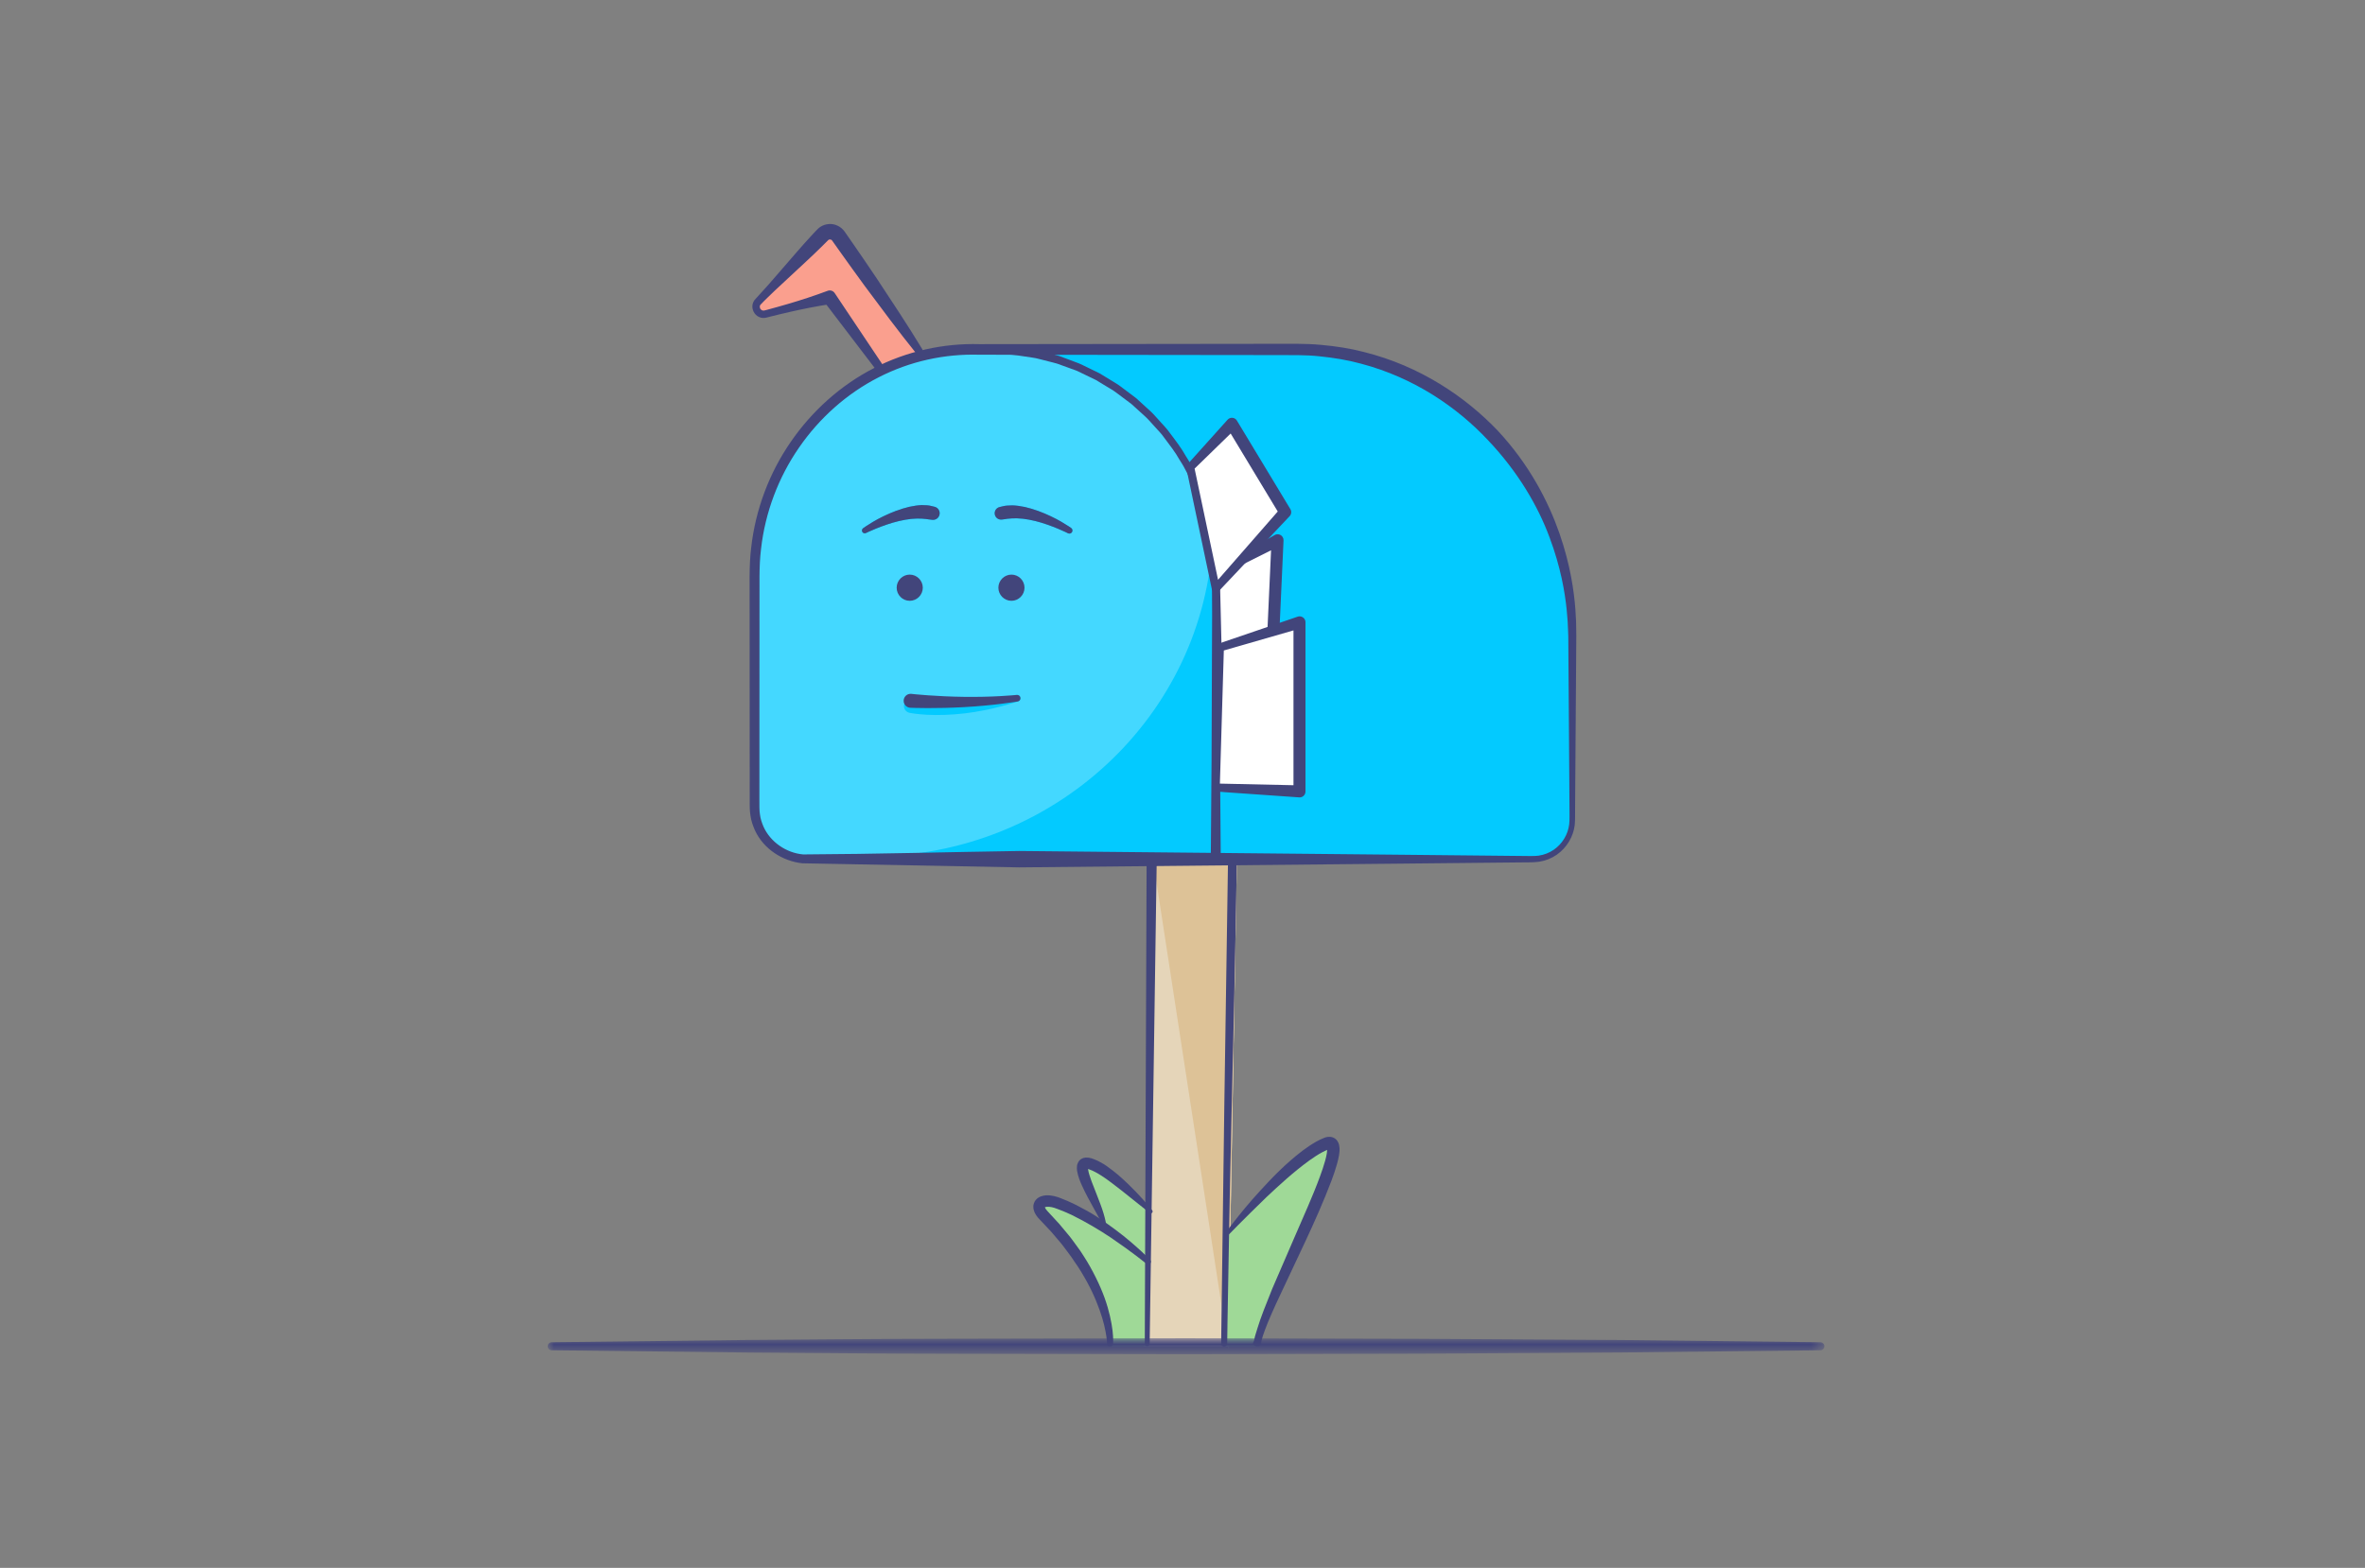 <?xml version="1.0" encoding="UTF-8"?>
<svg width="190px" height="126px" viewBox="0 0 190 126" version="1.1" xmlns="http://www.w3.org/2000/svg" xmlns:xlink="http://www.w3.org/1999/xlink">
    <rect x="0" y="0" width="190" height="126" fill="#808080" stroke="none"/>
    <!-- Generator: Sketch 46.2 (44496) - http://www.bohemiancoding.com/sketch -->
    <title>company</title>
    <desc>Created with Sketch.</desc>
    <defs>
        <polygon id="path-1" points="102.564 0.008 102.564 1.291 0 1.291 0 0.008 102.564 0.008"></polygon>
    </defs>
    <g id="Components" stroke="none" stroke-width="1" fill="none" fill-rule="evenodd">
        <g id="company">
            <g id="Group-23"></g>
            <g id="Page-1" transform="translate(44, 18)">
                <path d="M35.614,10.159 L34.146,10.159 C33.357,10.159 32.58,10.176 31.818,10.283 C23.335,11.476 16.741,19.05 16.741,28.187 L16.741,46.863 C16.741,49.274 18.637,50.819 20.955,50.819 L53.435,50.819 L53.435,28.187 C53.435,18.229 45.547,10.159 35.614,10.159" id="Fill-1" fill="#44D8FF" fill-rule="nonzero"></path>
                <path d="M60.161,10.159 L59.923,10.159 L38.908,10.159 L36.817,10.159 L36.527,10.159 L35.614,10.159 C45.547,10.159 53.435,18.229 53.435,28.187 L53.435,50.819 L56.12,50.819 L79.158,50.819 C80.901,50.819 82.403,49.629 82.403,47.88 L82.403,33.141 C82.403,20.458 72.353,10.159 60.161,10.159" id="Fill-3" fill="#03CAFF" fill-rule="nonzero"></path>
                <path d="M25.981,50.819 L53.435,50.819 L53.435,25.145 C52.791,39.563 40.61,50.819 25.981,50.819" id="Fill-5" fill="#03CAFF" fill-rule="nonzero"></path>
                <path d="M35.632,9.734 C35.632,9.734 35.832,9.746 36.208,9.767 C36.586,9.804 37.128,9.782 37.841,9.897 C38.197,9.953 38.592,10.016 39.021,10.084 C39.455,10.139 39.894,10.298 40.378,10.414 C40.618,10.48 40.869,10.538 41.121,10.617 C41.369,10.71 41.623,10.805 41.884,10.903 C42.146,11.001 42.413,11.102 42.688,11.205 C42.955,11.322 43.222,11.46 43.498,11.592 C43.774,11.726 44.054,11.863 44.341,12.003 C44.612,12.168 44.89,12.338 45.171,12.509 C45.448,12.689 45.749,12.842 46.019,13.051 C46.291,13.255 46.567,13.463 46.847,13.674 L47.27,13.993 L47.668,14.354 C47.933,14.597 48.202,14.843 48.474,15.091 C48.74,15.346 48.976,15.635 49.233,15.91 C49.48,16.193 49.755,16.457 49.971,16.775 C50.431,17.387 50.91,18.001 51.293,18.693 C51.729,19.351 52.052,20.083 52.402,20.806 C53.018,22.288 53.535,23.855 53.736,25.48 C54.001,27.099 53.947,28.739 53.964,30.31 C53.969,31.893 53.976,33.452 53.982,34.96 C53.993,37.976 54.004,40.791 54.013,43.204 C54.051,48.03 54.076,51.246 54.076,51.246 L53.271,51.246 C53.271,51.246 53.296,48.03 53.334,43.204 C53.343,40.791 53.354,37.976 53.365,34.96 C53.371,33.452 53.378,31.893 53.383,30.31 C53.386,28.721 53.436,27.123 53.172,25.564 C52.975,23.991 52.469,22.475 51.87,21.042 C51.529,20.342 51.216,19.634 50.791,18.999 C50.419,18.33 49.953,17.737 49.507,17.144 C49.298,16.837 49.03,16.583 48.79,16.309 C48.541,16.044 48.313,15.764 48.055,15.519 C47.791,15.279 47.53,15.042 47.272,14.807 L46.887,14.458 L46.477,14.152 C46.206,13.948 45.938,13.747 45.674,13.55 C45.413,13.348 45.121,13.201 44.853,13.029 C44.58,12.863 44.312,12.7 44.049,12.54 C43.772,12.406 43.5,12.275 43.233,12.146 C42.966,12.02 42.709,11.885 42.449,11.774 C42.183,11.677 41.923,11.583 41.669,11.491 C41.416,11.4 41.169,11.31 40.929,11.223 C40.686,11.149 40.443,11.097 40.21,11.035 C39.744,10.931 39.313,10.779 38.904,10.733 C38.497,10.672 38.124,10.617 37.787,10.567 C37.113,10.462 36.542,10.49 36.173,10.456 C35.797,10.439 35.597,10.43 35.597,10.43 L35.632,9.734 Z" id="Fill-7" fill="#42457B" fill-rule="nonzero"></path>
                <polygon id="Fill-9" fill="#E5D5B9" fill-rule="nonzero" points="55.376 50.637 54.675 90.188 47.865 90.188 48.666 51.153"></polygon>
                <polygon id="Fill-11" fill="#E5D5B9" fill-rule="nonzero" points="55.376 50.637 54.675 90.188 47.865 90.188 48.666 51.153"></polygon>
                <polyline id="Fill-13" fill="#DDC297" fill-rule="nonzero" points="48.666 51.314 55.376 50.745 54.675 90.403"></polyline>
                <path d="M29.86,10.244 L23.354,0.971 C23.057,0.548 22.451,0.501 22.092,0.871 L16.914,6.23 C16.489,6.669 16.909,7.39 17.499,7.236 L22.632,5.899 L26.812,11.747" id="Fill-15" fill="#FA9F8E" fill-rule="nonzero"></path>
                <path d="M29.619,10.414 C28.198,8.652 26.852,6.836 25.503,5.023 C24.841,4.108 24.17,3.198 23.52,2.274 L23.03,1.583 L22.907,1.41 C22.896,1.394 22.846,1.324 22.867,1.352 C22.849,1.331 22.814,1.283 22.81,1.283 C22.825,1.303 22.768,1.254 22.744,1.253 C22.676,1.236 22.6,1.24 22.546,1.289 L21.98,1.852 C21.178,2.647 20.335,3.402 19.512,4.177 L18.27,5.332 C17.875,5.719 17.43,6.127 17.082,6.504 C17.023,6.574 17.018,6.776 17.135,6.876 C17.188,6.93 17.253,6.957 17.322,6.96 C17.36,6.96 17.388,6.956 17.441,6.944 L17.645,6.891 C18.191,6.749 18.732,6.588 19.275,6.434 C20.358,6.117 21.432,5.766 22.495,5.369 C22.705,5.29 22.936,5.371 23.056,5.549 L23.076,5.58 L27.075,11.558 C27.175,11.706 27.135,11.908 26.987,12.008 C26.844,12.103 26.653,12.07 26.55,11.936 L22.188,6.218 L22.77,6.429 C21.649,6.601 20.54,6.818 19.44,7.07 C18.891,7.2 18.34,7.324 17.795,7.466 L17.59,7.519 C17.506,7.539 17.393,7.558 17.29,7.551 C17.078,7.541 16.868,7.445 16.723,7.297 C16.432,7.005 16.326,6.514 16.612,6.119 L17.766,4.843 L18.878,3.562 C19.624,2.712 20.35,1.843 21.118,1.014 L21.406,0.703 L21.551,0.55 C21.607,0.493 21.627,0.464 21.734,0.365 C22.099,0.029 22.651,-0.087 23.119,0.068 C23.363,0.154 23.552,0.261 23.758,0.488 L23.835,0.583 L23.917,0.699 L24.037,0.872 L24.521,1.569 C25.169,2.494 25.796,3.434 26.431,4.368 C27.677,6.255 28.928,8.137 30.101,10.074 C30.186,10.214 30.142,10.396 30.002,10.482 C29.874,10.559 29.711,10.528 29.619,10.414" id="Fill-17" fill="#42457B" fill-rule="nonzero"></path>
                <path d="M82.637,33.141 C82.637,33.141 82.616,36.158 82.579,41.437 C82.57,42.757 82.56,44.218 82.548,45.809 C82.546,46.207 82.543,46.613 82.54,47.026 C82.528,47.444 82.56,47.848 82.508,48.318 C82.396,49.232 81.877,50.125 81.067,50.689 C80.66,50.971 80.191,51.162 79.678,51.246 C79.174,51.323 78.692,51.29 78.208,51.305 C77.234,51.315 76.232,51.325 75.204,51.335 C73.147,51.356 70.984,51.378 68.727,51.401 C59.7,51.49 49.168,51.594 37.884,51.705 C32.231,51.598 26.389,51.488 20.453,51.376 C18.87,51.203 17.347,50.232 16.652,48.732 C16.487,48.354 16.352,47.979 16.293,47.552 C16.25,47.33 16.249,47.153 16.236,46.965 C16.225,46.737 16.234,46.579 16.231,46.383 L16.23,44.132 C16.228,41.127 16.226,38.11 16.225,35.093 L16.223,30.569 L16.221,28.311 C16.228,27.548 16.253,26.775 16.349,26.014 C16.689,22.962 17.799,20.014 19.522,17.518 C21.238,15.019 23.547,12.952 26.195,11.593 C28.832,10.221 31.819,9.575 34.676,9.657 C40.318,9.651 45.772,9.645 50.944,9.638 C53.529,9.635 56.045,9.632 58.478,9.629 C59.685,9.634 60.901,9.599 62.103,9.712 C63.296,9.819 64.465,9.996 65.582,10.289 C70.083,11.412 73.731,13.89 76.315,16.597 C78.889,19.354 80.401,22.34 81.285,24.866 C82.167,27.41 82.453,29.516 82.562,30.946 C82.614,31.67 82.635,32.218 82.631,32.58 C82.634,32.945 82.637,33.134 82.637,33.134 L82.637,33.141 Z M81.993,33.149 C81.993,33.149 81.986,32.961 81.973,32.596 C81.967,32.227 81.932,31.692 81.865,31.006 C81.725,29.627 81.393,27.589 80.479,25.162 C79.58,22.736 77.996,19.953 75.522,17.352 C73.079,14.75 69.626,12.355 65.341,11.226 C64.278,10.933 63.162,10.752 62.021,10.635 C60.883,10.507 59.703,10.544 58.478,10.535 C56.045,10.532 53.529,10.529 50.944,10.526 C45.772,10.52 40.318,10.513 34.676,10.506 C31.892,10.423 29.101,11.029 26.573,12.33 C24.046,13.62 21.831,15.588 20.187,17.977 C18.536,20.364 17.471,23.184 17.142,26.105 C16.959,27.555 17.033,29.055 17.016,30.569 L17.014,35.093 C17.012,38.11 17.011,41.127 17.009,44.132 L17.008,46.383 L17.011,46.924 C17.02,47.109 17.021,47.309 17.054,47.455 C17.09,47.772 17.203,48.11 17.332,48.418 C17.882,49.663 19.164,50.545 20.525,50.664 C26.375,50.636 32.259,50.469 37.884,50.387 C49.168,50.498 59.7,50.601 68.727,50.69 C70.984,50.713 73.147,50.735 75.204,50.756 C76.232,50.767 77.234,50.777 78.208,50.787 C78.697,50.783 79.181,50.822 79.615,50.762 C80.034,50.701 80.454,50.54 80.804,50.303 C81.512,49.826 81.967,49.053 82.064,48.261 C82.108,47.877 82.088,47.435 82.09,47.026 C82.087,46.613 82.085,46.207 82.082,45.809 C82.07,44.218 82.06,42.757 82.051,41.437 C82.014,36.158 81.993,33.141 81.993,33.141 L81.993,33.149 Z" id="Fill-19" fill="#42457B" fill-rule="nonzero"></path>
                <path d="M44.671,80.696 C44.587,79.253 40.928,74.038 44.178,75.855 C45.654,76.679 48.285,79.368 48.285,79.368 L48.285,83.404 L44.671,80.696 Z" id="Fill-21" fill="#9FD997" fill-rule="nonzero"></path>
                <path d="M45.183,90.188 C45.183,90.188 45.372,85.277 39.857,79.668 C38.988,78.785 39.532,78.22 40.759,78.66 C44.364,79.956 48.256,83.547 48.256,83.547 C48.256,84.034 48.262,90.188 48.262,90.188 L45.183,90.188 Z" id="Fill-23" fill="#9FD997" fill-rule="nonzero"></path>
                <path d="M47.97,89.957 L48.117,51.209 C48.118,50.96 48.276,50.758 48.524,50.76 C48.773,50.76 48.928,50.963 48.928,51.213 L48.928,51.218 L48.362,89.962 C48.36,90.083 48.283,90.179 48.163,90.177 C48.043,90.175 47.97,90.077 47.97,89.957" id="Fill-25" fill="#42457B" fill-rule="nonzero"></path>
                <path d="M54.737,81.082 C54.737,81.082 59.61,74.898 62.503,73.722 C65.397,72.546 57.225,88.252 57.069,90.188 L54.359,90.188 L54.737,81.082 Z" id="Fill-27" fill="#9FD997" fill-rule="nonzero"></path>
                <path d="M54.396,81.164 C54.396,81.164 54.652,80.791 55.142,80.174 C55.628,79.553 56.332,78.673 57.251,77.679 C58.165,76.678 59.258,75.531 60.636,74.477 C60.985,74.219 61.351,73.964 61.756,73.738 C61.968,73.624 62.155,73.523 62.422,73.424 C62.45,73.409 62.585,73.375 62.686,73.361 C62.801,73.354 62.916,73.35 63.066,73.401 C63.209,73.448 63.351,73.557 63.432,73.675 C63.512,73.787 63.557,73.904 63.577,73.994 C63.66,74.372 63.603,74.606 63.571,74.861 C63.529,75.107 63.47,75.337 63.407,75.563 C63.28,76.015 63.129,76.447 62.97,76.876 C62.323,78.58 61.589,80.22 60.876,81.747 C60.161,83.267 59.495,84.686 58.923,85.903 C58.349,87.114 57.897,88.133 57.632,88.855 C57.496,89.215 57.405,89.499 57.359,89.689 C57.313,89.88 57.305,89.973 57.305,89.973 C57.294,90.104 57.09,90.201 56.96,90.19 C56.836,90.18 56.653,90.075 56.653,89.953 L56.653,89.945 C56.653,89.945 56.744,89.814 56.779,89.592 C56.814,89.369 56.929,89.057 57.043,88.673 C57.275,87.905 57.693,86.846 58.198,85.594 C58.73,84.356 59.361,82.913 60.025,81.366 C60.686,79.824 61.44,78.195 62.047,76.536 C62.198,76.123 62.342,75.708 62.455,75.298 C62.511,75.094 62.561,74.89 62.592,74.698 C62.624,74.517 62.636,74.299 62.614,74.244 C62.597,74.204 62.633,74.308 62.736,74.343 C62.782,74.355 62.787,74.355 62.792,74.352 C62.786,74.359 62.812,74.337 62.738,74.365 C62.595,74.414 62.393,74.51 62.224,74.599 C61.871,74.789 61.53,75.015 61.2,75.251 C59.883,76.206 58.739,77.276 57.766,78.185 C55.846,80.043 54.601,81.335 54.601,81.335 C54.55,81.389 54.465,81.39 54.411,81.339 C54.364,81.293 54.359,81.217 54.396,81.164" id="Fill-29" fill="#42457B" fill-rule="nonzero"></path>
                <path d="M54.105,89.955 C54.105,89.955 54.234,80.275 54.363,70.596 C54.509,60.917 54.655,51.237 54.655,51.237 C54.659,50.993 54.773,50.797 55.017,50.801 C55.261,50.804 55.366,51.006 55.366,51.251 L55.366,51.255 C55.366,51.255 55.208,60.932 54.963,70.61 C54.84,75.449 54.755,80.285 54.692,83.915 C54.618,87.544 54.591,89.964 54.591,89.964 C54.589,90.105 54.484,90.216 54.343,90.214 C54.203,90.211 54.103,90.095 54.105,89.955" id="Fill-31" fill="#42457B" fill-rule="nonzero"></path>
                <path d="M48.11,83.564 C48.11,83.564 47.828,83.343 47.335,82.958 C46.838,82.575 46.111,82.051 45.227,81.447 C44.336,80.854 43.267,80.209 42.083,79.628 C41.782,79.499 41.482,79.348 41.165,79.237 C41.01,79.18 40.849,79.11 40.695,79.062 C40.567,79.022 40.413,78.99 40.282,78.98 C40.15,78.969 40.021,78.982 39.956,79.011 C39.883,79.056 39.948,79.01 39.938,78.986 C39.932,78.984 39.961,79.093 40.04,79.193 C40.076,79.246 40.124,79.299 40.173,79.352 L40.363,79.558 L41.097,80.354 C41.333,80.638 41.569,80.921 41.803,81.201 C42.043,81.479 42.244,81.776 42.457,82.062 C42.674,82.344 42.872,82.635 43.055,82.93 C43.433,83.509 43.755,84.099 44.038,84.668 C44.322,85.237 44.557,85.792 44.747,86.315 C45.123,87.363 45.301,88.28 45.38,88.927 C45.421,89.251 45.427,89.51 45.431,89.688 C45.433,89.863 45.426,89.97 45.426,89.97 C45.417,90.103 45.302,90.204 45.168,90.195 C45.045,90.187 44.95,90.09 44.942,89.97 L44.94,89.95 C44.94,89.95 44.935,89.867 44.924,89.712 C44.908,89.551 44.878,89.313 44.819,89.011 C44.71,88.408 44.478,87.553 44.071,86.575 C43.872,86.086 43.628,85.565 43.337,85.032 C43.046,84.5 42.718,83.948 42.335,83.407 C42.153,83.129 41.963,82.852 41.751,82.582 C41.543,82.311 41.346,82.025 41.117,81.767 C40.892,81.503 40.667,81.237 40.439,80.97 L39.697,80.182 L39.517,79.991 C39.443,79.913 39.369,79.833 39.3,79.738 C39.169,79.55 39.017,79.322 39.016,78.955 C39.018,78.773 39.095,78.564 39.221,78.42 C39.347,78.273 39.497,78.193 39.631,78.143 C39.905,78.046 40.142,78.049 40.362,78.067 C40.585,78.09 40.778,78.135 40.985,78.203 C41.166,78.263 41.326,78.337 41.496,78.404 C41.835,78.531 42.148,78.695 42.465,78.84 C43.081,79.161 43.672,79.477 44.196,79.83 C44.727,80.173 45.208,80.523 45.649,80.85 C46.529,81.505 47.209,82.115 47.681,82.544 C48.151,82.974 48.403,83.244 48.403,83.244 C48.486,83.332 48.481,83.469 48.393,83.552 C48.314,83.626 48.193,83.629 48.11,83.564" id="Fill-33" fill="#42457B" fill-rule="nonzero"></path>
                <path d="M48.361,79.472 C48.361,79.472 47.761,78.993 46.86,78.275 C46.412,77.917 45.893,77.496 45.326,77.073 C45.044,76.864 44.752,76.643 44.449,76.456 C44.296,76.362 44.149,76.271 43.995,76.191 C43.815,76.097 43.678,76.032 43.531,75.983 C43.403,75.918 43.208,75.937 43.334,75.916 C43.399,75.872 43.428,75.815 43.412,75.823 C43.41,75.85 43.408,75.905 43.414,75.972 C43.454,76.261 43.578,76.607 43.694,76.933 C43.939,77.588 44.203,78.211 44.402,78.759 C44.61,79.303 44.742,79.782 44.817,80.126 C44.856,80.297 44.867,80.44 44.871,80.537 C44.87,80.637 44.87,80.69 44.87,80.69 C44.869,80.75 44.82,80.798 44.76,80.797 C44.709,80.797 44.667,80.761 44.656,80.713 L44.653,80.702 C44.653,80.702 44.615,80.533 44.476,80.236 C44.344,79.937 44.102,79.528 43.827,79.024 C43.549,78.519 43.219,77.932 42.913,77.252 C42.759,76.91 42.613,76.554 42.531,76.093 C42.515,75.971 42.505,75.836 42.526,75.672 C42.558,75.503 42.655,75.241 42.906,75.117 C43.018,75.053 43.116,75.044 43.22,75.025 C43.3,75.025 43.384,75.027 43.461,75.035 C43.591,75.06 43.723,75.09 43.824,75.131 C44.041,75.206 44.25,75.313 44.408,75.399 C44.593,75.496 44.771,75.608 44.933,75.723 C45.264,75.95 45.555,76.194 45.841,76.428 C46.397,76.912 46.884,77.386 47.287,77.807 C48.088,78.653 48.569,79.265 48.569,79.265 C48.62,79.328 48.609,79.421 48.546,79.472 C48.491,79.516 48.414,79.514 48.361,79.472" id="Fill-35" fill="#42457B" fill-rule="nonzero"></path>
                <g id="Group-39" transform="translate(0, 89.538)">
                    <mask id="mask-2" fill="white">
                        <use xlink:href="#path-1"></use>
                    </mask>
                    <g id="Clip-38" fill-rule="nonzero"></g>
                    <path d="M0.318,0.327 C0.318,0.327 6.689,0.253 16.245,0.142 C21.022,0.116 26.596,0.046 32.569,0.044 C38.541,0.032 44.911,0.02 51.282,0.008 C57.652,0.022 64.022,0.036 69.995,0.05 C75.967,0.086 81.541,0.12 86.319,0.149 C95.874,0.256 102.245,0.327 102.245,0.327 C102.423,0.329 102.566,0.475 102.564,0.653 C102.562,0.829 102.419,0.97 102.245,0.972 C102.245,0.972 95.874,1.043 86.319,1.15 C81.541,1.179 75.967,1.213 69.995,1.249 C64.022,1.263 57.652,1.277 51.282,1.291 C44.911,1.279 38.541,1.266 32.569,1.255 C26.596,1.253 21.022,1.183 16.245,1.157 C6.689,1.046 0.318,0.972 0.318,0.972 C0.14,0.97 -0.002,0.824 0,0.646 C0.002,0.47 0.144,0.329 0.318,0.327" id="Fill-37" fill="#42457B" fill-rule="nonzero" mask="url(#mask-2)"></path>
                </g>
                <path d="M37.258,30.282 L37.258,30.282 C36.681,30.282 36.208,29.808 36.208,29.229 L36.208,29.229 C36.208,28.65 36.681,28.177 37.258,28.177 L37.258,28.177 C37.835,28.177 38.308,28.65 38.308,29.229 L38.308,29.229 C38.308,29.808 37.835,30.282 37.258,30.282" id="Fill-40" fill="#42457B" fill-rule="nonzero"></path>
                <path d="M29.086,30.282 L29.086,30.282 C28.508,30.282 28.036,29.808 28.036,29.229 L28.036,29.229 C28.036,28.65 28.508,28.177 29.086,28.177 L29.086,28.177 C29.663,28.177 30.136,28.65 30.136,29.229 L30.136,29.229 C30.136,29.808 29.663,30.282 29.086,30.282" id="Fill-42" fill="#42457B" fill-rule="nonzero"></path>
                <path d="M29.308,38.189 C29.318,38.191 29.413,38.219 29.634,38.266 C29.852,38.311 30.17,38.366 30.558,38.415 C31.334,38.509 32.389,38.557 33.448,38.502 C34.506,38.449 35.562,38.3 36.346,38.141 C36.741,38.073 37.064,37.988 37.292,37.937 C37.52,37.884 37.65,37.854 37.65,37.854 L37.661,37.851 C37.804,37.818 37.946,37.907 37.979,38.05 C38.011,38.187 37.93,38.324 37.798,38.364 C37.798,38.364 37.667,38.404 37.439,38.475 C37.209,38.542 36.885,38.651 36.485,38.75 C35.692,38.967 34.615,39.196 33.518,39.326 C32.421,39.458 31.309,39.484 30.47,39.44 C30.05,39.416 29.698,39.38 29.45,39.346 C29.205,39.312 29.037,39.276 29.048,39.278 C28.748,39.206 28.562,38.904 28.634,38.603 C28.706,38.302 29.008,38.116 29.308,38.189" id="Fill-44" fill="#03CAFF" fill-rule="nonzero"></path>
                <path d="M29.22,37.761 C29.22,37.761 29.737,37.82 30.532,37.876 C31.325,37.935 32.385,37.987 33.447,38 C34.509,38.015 35.571,37.987 36.366,37.942 C37.162,37.901 37.69,37.845 37.69,37.845 C37.836,37.83 37.966,37.936 37.982,38.082 C37.997,38.222 37.9,38.348 37.764,38.371 L37.758,38.373 C37.758,38.373 37.226,38.466 36.422,38.563 C35.619,38.664 34.543,38.767 33.465,38.826 C32.386,38.887 31.306,38.908 30.494,38.905 C29.685,38.903 29.135,38.878 29.135,38.878 C28.826,38.866 28.586,38.605 28.598,38.296 C28.61,37.986 28.87,37.745 29.179,37.758 C29.191,37.758 29.208,37.76 29.22,37.761" id="Fill-46" fill="#42457B" fill-rule="nonzero"></path>
                <path d="M25.341,24.448 C25.341,24.448 25.646,24.228 26.122,23.944 C26.599,23.659 27.264,23.325 27.972,23.058 C28.326,22.923 28.694,22.816 29.047,22.729 C29.404,22.652 29.75,22.599 30.054,22.59 C30.362,22.592 30.619,22.608 30.802,22.657 C30.981,22.7 31.084,22.725 31.084,22.725 C31.37,22.794 31.546,23.082 31.477,23.369 C31.413,23.635 31.16,23.807 30.895,23.774 L30.81,23.764 C30.81,23.764 30.735,23.755 30.604,23.739 C30.478,23.707 30.282,23.705 30.048,23.679 C29.928,23.68 29.797,23.679 29.658,23.673 C29.515,23.681 29.365,23.69 29.21,23.699 C28.896,23.737 28.558,23.79 28.221,23.872 C27.544,24.031 26.879,24.278 26.385,24.476 C25.888,24.676 25.574,24.834 25.574,24.834 C25.462,24.891 25.327,24.845 25.271,24.734 C25.22,24.632 25.253,24.512 25.341,24.448" id="Fill-48" fill="#00B7F6" fill-rule="nonzero"></path>
                <path d="M41.798,24.854 C41.798,24.854 41.487,24.693 40.993,24.488 C40.502,24.285 39.839,24.032 39.164,23.868 C38.828,23.782 38.49,23.726 38.176,23.686 C38.021,23.675 37.87,23.665 37.728,23.655 C37.587,23.659 37.456,23.659 37.335,23.656 C37.1,23.681 36.902,23.683 36.776,23.716 C36.644,23.732 36.568,23.743 36.568,23.743 L36.488,23.753 C36.208,23.79 35.952,23.592 35.915,23.311 C35.881,23.049 36.054,22.806 36.305,22.746 C36.305,22.746 36.407,22.722 36.586,22.68 C36.767,22.632 37.023,22.616 37.33,22.612 C37.632,22.62 37.978,22.668 38.334,22.742 C38.688,22.826 39.056,22.931 39.41,23.062 C40.12,23.323 40.788,23.652 41.268,23.932 C41.746,24.212 42.054,24.428 42.054,24.428 C42.166,24.507 42.194,24.662 42.116,24.775 C42.044,24.878 41.907,24.91 41.798,24.854" id="Fill-50" fill="#00B7F6" fill-rule="nonzero"></path>
                <path d="M25.341,24.448 C25.341,24.448 25.646,24.228 26.122,23.944 C26.599,23.659 27.264,23.325 27.972,23.058 C28.326,22.923 28.694,22.816 29.047,22.729 C29.404,22.652 29.75,22.599 30.054,22.59 C30.362,22.592 30.619,22.608 30.802,22.657 C30.981,22.7 31.084,22.725 31.084,22.725 C31.37,22.794 31.546,23.082 31.477,23.369 C31.413,23.635 31.16,23.807 30.895,23.774 L30.81,23.764 C30.81,23.764 30.735,23.755 30.604,23.739 C30.478,23.707 30.282,23.705 30.048,23.679 C29.928,23.68 29.797,23.679 29.658,23.673 C29.515,23.681 29.365,23.69 29.21,23.699 C28.896,23.737 28.558,23.79 28.221,23.872 C27.544,24.031 26.879,24.278 26.385,24.476 C25.888,24.676 25.574,24.834 25.574,24.834 C25.462,24.891 25.327,24.845 25.271,24.734 C25.22,24.632 25.253,24.512 25.341,24.448" id="Fill-52" fill="#42457B" fill-rule="nonzero"></path>
                <path d="M41.798,24.854 C41.798,24.854 41.487,24.693 40.993,24.488 C40.502,24.285 39.839,24.032 39.164,23.868 C38.828,23.782 38.49,23.726 38.176,23.686 C38.021,23.675 37.87,23.665 37.728,23.655 C37.587,23.659 37.456,23.659 37.335,23.656 C37.1,23.681 36.902,23.683 36.776,23.716 C36.644,23.732 36.568,23.743 36.568,23.743 L36.488,23.753 C36.208,23.79 35.952,23.592 35.915,23.311 C35.881,23.049 36.054,22.806 36.305,22.746 C36.305,22.746 36.407,22.722 36.586,22.68 C36.767,22.632 37.023,22.616 37.33,22.612 C37.632,22.62 37.978,22.668 38.334,22.742 C38.688,22.826 39.056,22.931 39.41,23.062 C40.12,23.323 40.788,23.652 41.268,23.932 C41.746,24.212 42.054,24.428 42.054,24.428 C42.166,24.507 42.194,24.662 42.116,24.775 C42.044,24.878 41.907,24.91 41.798,24.854" id="Fill-54" fill="#42457B" fill-rule="nonzero"></path>
                <polygon id="Fill-56" fill="#FFFFFF" fill-rule="nonzero" points="53.673 28.081 58.634 25.423 58.159 35.887 53.901 37.574"></polygon>
                <path d="M54,28.278 L54.223,37.566 L53.783,37.274 L57.981,35.436 L57.677,35.864 L58.152,25.401 L58.861,25.85 L54,28.278 Z M53.522,27.796 L58.406,24.996 C58.634,24.866 58.924,24.945 59.055,25.174 C59.101,25.254 59.121,25.343 59.117,25.43 L59.116,25.445 L58.641,35.908 L58.64,35.925 C58.632,36.117 58.506,36.276 58.336,36.337 L54.019,37.874 L54.009,37.878 C53.841,37.937 53.657,37.85 53.598,37.682 C53.586,37.649 53.58,37.615 53.579,37.582 L53.352,28.088 C53.349,27.966 53.414,27.858 53.513,27.801 L53.522,27.796 Z" id="Fill-58" fill="#42457B" fill-rule="nonzero"></path>
                <polygon id="Fill-60" fill="#FFFFFF" fill-rule="nonzero" points="54.006 34.029 60.399 32.018 60.399 45.596 53.673 45.288"></polygon>
                <path d="M54.32,34.274 L53.995,45.297 L53.688,44.966 L60.421,45.113 L59.916,45.596 L59.916,32.018 L60.543,32.48 L54.32,34.274 Z M53.909,33.721 L60.254,31.556 C60.502,31.472 60.771,31.605 60.856,31.853 C60.873,31.904 60.881,31.954 60.881,32.004 L60.881,32.018 L60.881,45.596 L60.881,45.607 C60.881,45.868 60.67,46.081 60.41,46.081 L60.377,46.079 L53.659,45.61 L53.651,45.61 C53.478,45.597 53.347,45.45 53.351,45.279 L53.684,34.02 C53.688,33.882 53.778,33.766 53.901,33.724 L53.909,33.721 Z" id="Fill-62" fill="#42457B" fill-rule="nonzero"></path>
                <polygon id="Fill-64" fill="#FFFFFF" fill-rule="nonzero" points="51.62 19.552 54.967 16.067 59.248 23.157 53.674 29.291"></polygon>
                <path d="M51.972,19.659 L53.989,29.224 L53.436,29.074 L58.891,22.832 L58.835,23.408 L54.555,16.317 L55.316,16.402 L51.972,19.659 Z M51.389,19.328 L54.62,15.731 C54.794,15.537 55.092,15.521 55.285,15.695 C55.32,15.727 55.349,15.762 55.372,15.8 L55.381,15.816 L59.662,22.907 L59.666,22.915 C59.778,23.101 59.747,23.333 59.605,23.483 L53.912,29.509 L53.908,29.513 C53.786,29.642 53.581,29.648 53.453,29.526 C53.403,29.478 53.372,29.42 53.359,29.358 L51.306,19.619 C51.284,19.515 51.314,19.412 51.38,19.338 L51.389,19.328 Z" id="Fill-66" fill="#42457B" fill-rule="nonzero"></path>
            </g>
        </g>
    </g>
</svg>
